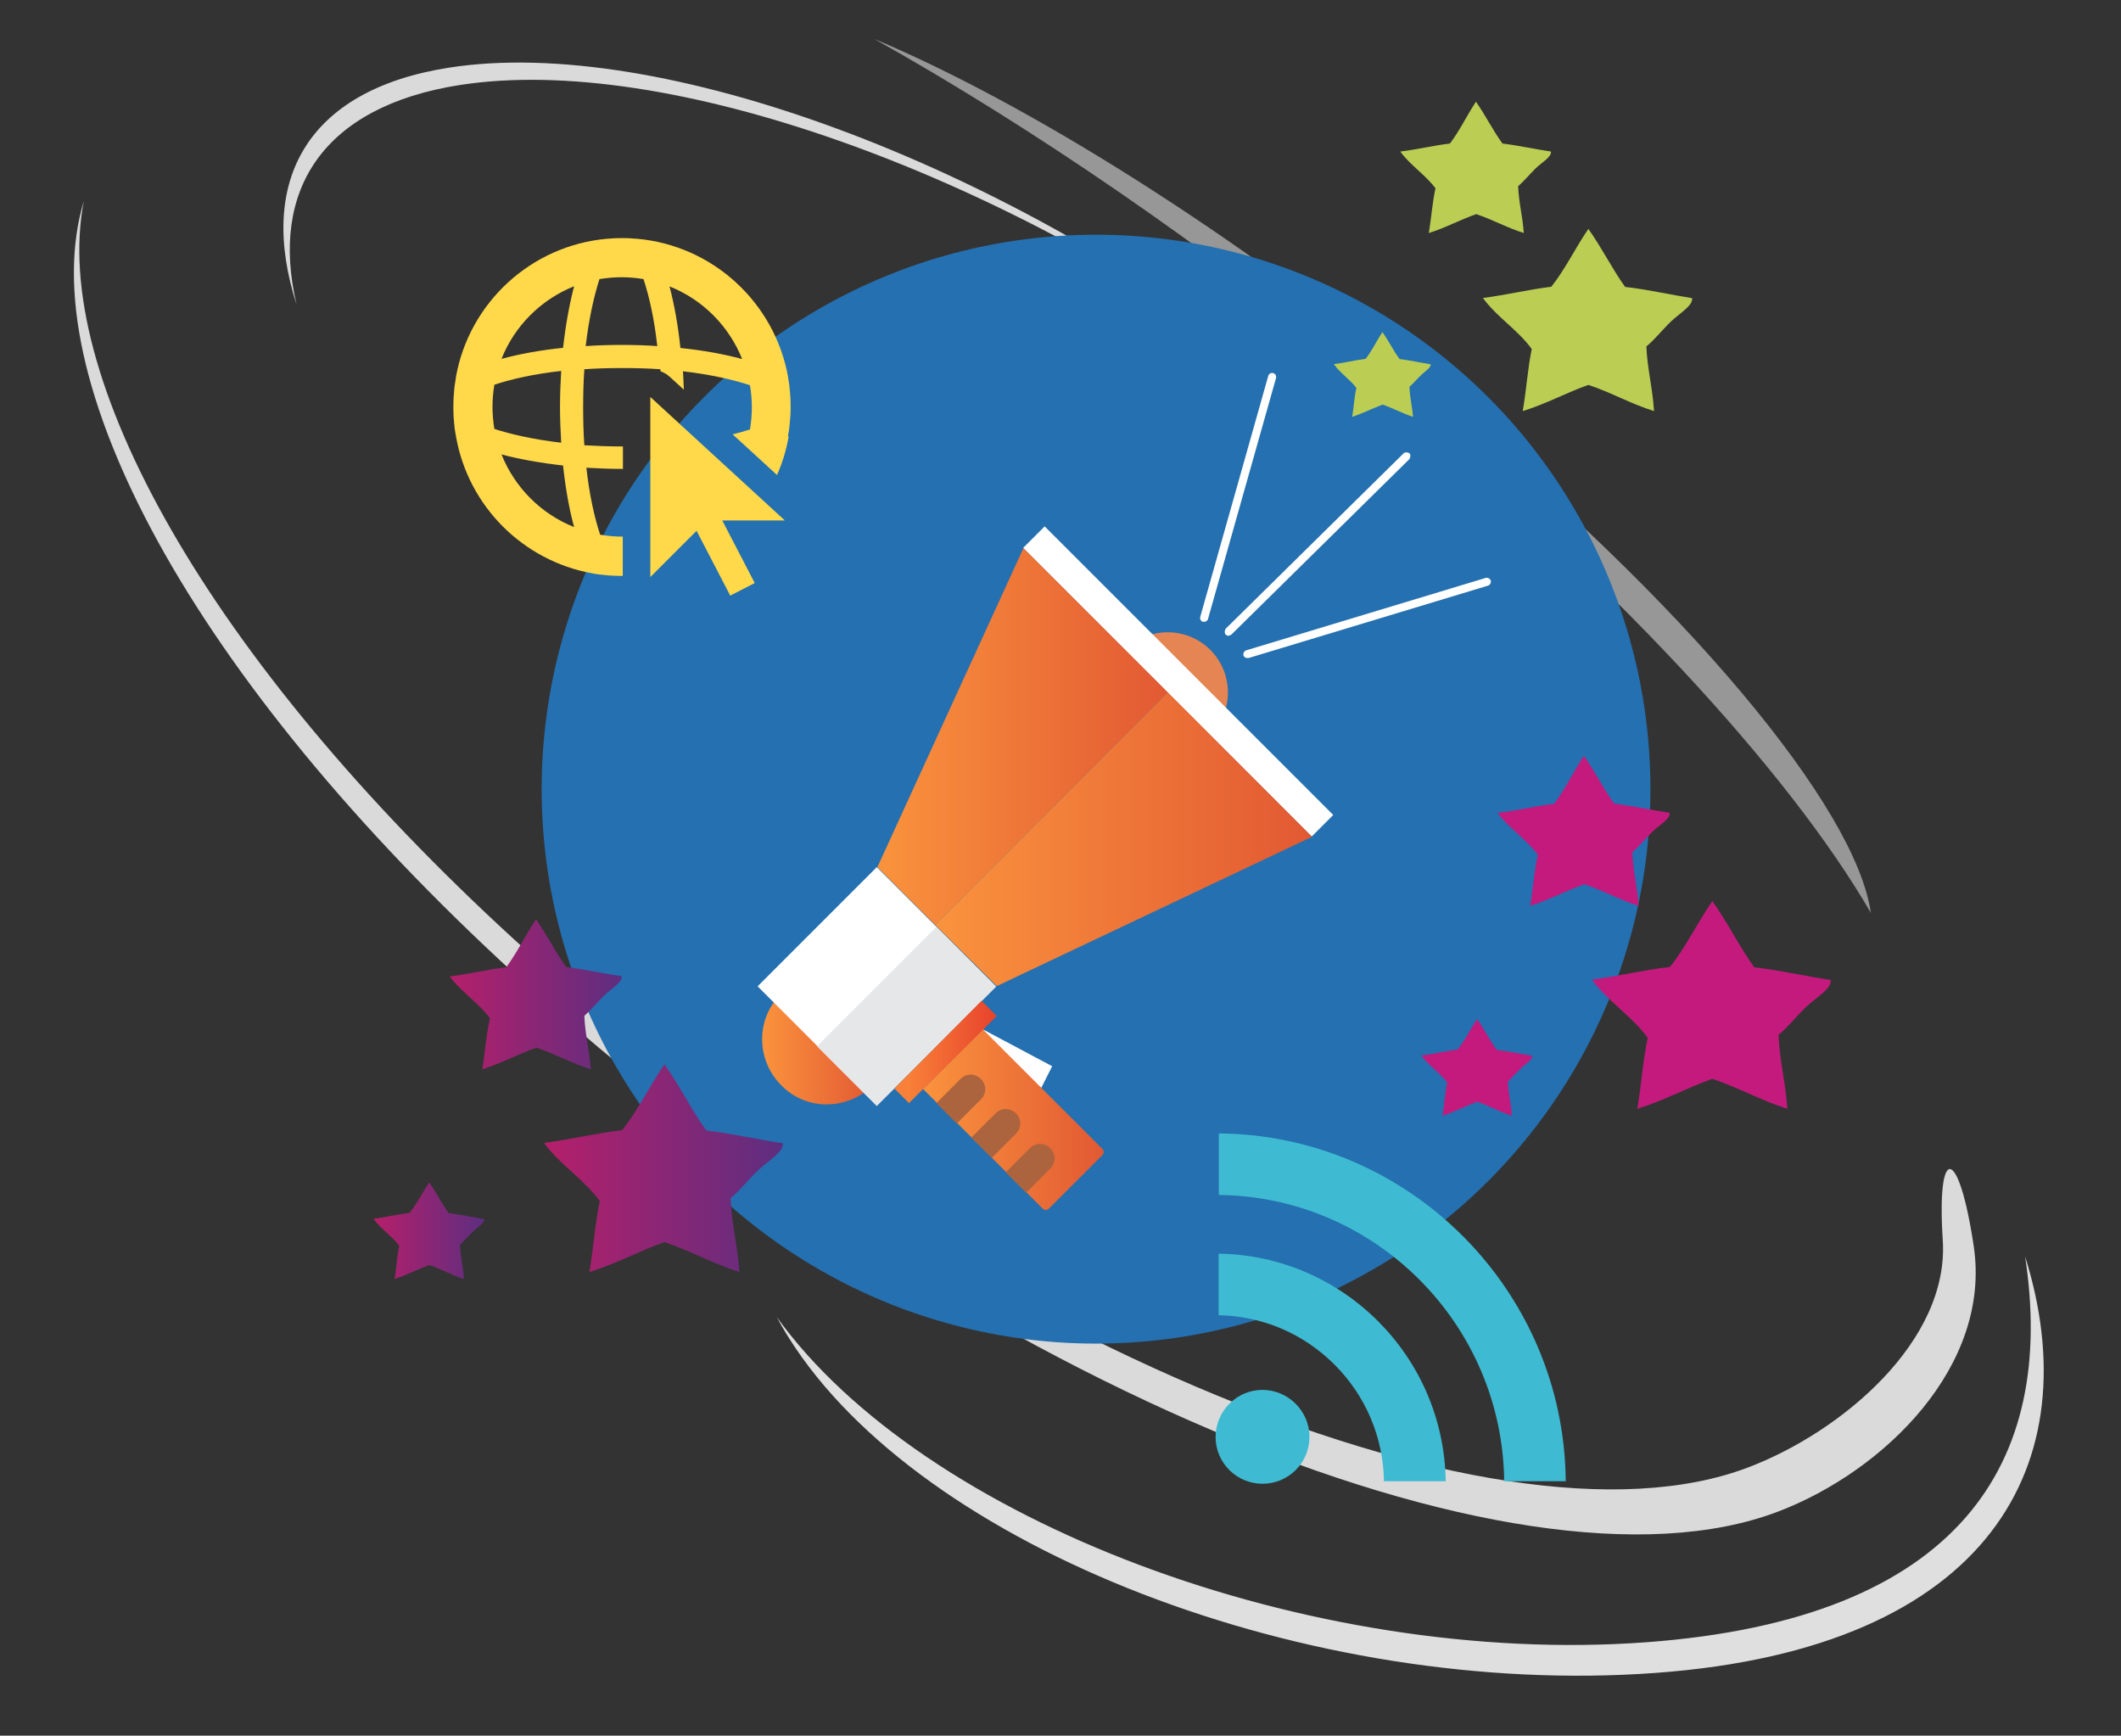 <?xml version="1.0" encoding="utf-8"?>
<!-- Generator: Adobe Illustrator 24.0.0, SVG Export Plug-In . SVG Version: 6.00 Build 0)  -->
<svg version="1.1" id="Layer_1" xmlns="http://www.w3.org/2000/svg" xmlns:xlink="http://www.w3.org/1999/xlink" x="0px" y="0px"
	 viewBox="0 0 1247.2 1020.5" style="enable-background:new 0 0 1247.2 1020.5;" xml:space="preserve">
<rect x="0" y="0" width="1247.2" height="1020.5" fill="#333333" stroke="none"/>
<style type="text/css">
	.st0{fill:#DADADA;}
	.st1{opacity:0.6;fill:#DADADA;enable-background:new    ;}
	.st2{fill:#DFDFDF;}
	.st3{fill:#2470B0;}
	.st4{fill:#FFFFFF;}
	.st5{fill:url(#SVGID_1_);}
	.st6{fill:url(#SVGID_2_);}
	.st7{fill:#E58553;}
	.st8{fill:#E6E7E8;}
	.st9{fill:url(#SVGID_3_);}
	.st10{fill:#AC643E;}
	.st11{fill:url(#SVGID_4_);}
	.st12{fill:url(#SVGID_5_);}
	.st13{fill:url(#SVGID_6_);}
	.st14{fill:url(#SVGID_7_);}
	.st15{fill:url(#SVGID_8_);}
	.st16{fill:#BBCE53;}
	.st17{fill:#C41A7D;}
	.st18{fill:#3EBBD2;}
	.st19{fill:#FFD949;}
	.st20{fill-rule:evenodd;clip-rule:evenodd;fill:#FFD949;}
</style>
<g id="Layer_1_2_">
	<g id="Layer_1_3_">
		<path class="st0" d="M1142.4,729.2c3.8,59.1-59.1,112.5-114.2,133.5c-150.6,57.6-475.4-81.2-725.5-310
			C121.7,387.1,29.4,219.8,49.3,118.2c-31,102.5,62.6,280,254.2,455.2c255.1,233.4,587.4,374.5,742.2,315.3
			c62.6-23.9,125.4-85.8,114.9-156C1151.7,673.2,1138.7,672.5,1142.4,729.2z"/>
		<path class="st0" d="M270.3,50c-80.4,12.6-111.8,61.8-95.9,129.1c-23.3-72.4,5.8-126.2,89.5-139.3
			c123.9-19.4,325.7,56.8,479.2,175.4C587.4,101.9,392.1,31,270.3,50z"/>
		<path class="st1" d="M807.2,225.1c140.4,114.9,244.5,228.2,292.9,311.6c-8.8-61.8-107.8-181.8-258.1-304.8
			C725.4,136.4,604.6,61,514.1,22.9C605.7,74.2,707.9,143.8,807.2,225.1z"/>
		<path class="st2" d="M967.9,965.6c-198.2,14.5-425.2-71.7-511.2-191.3c2.2,4,4.5,8.1,7.1,12.2c77.8,123.8,306.1,212.1,509.9,197.1
			c197.5-14.5,255-123.9,217.1-244.9C1209.3,859.7,1152.9,952,967.9,965.6z"/>
	</g>
</g>
<g id="Layer_2_1_">
</g>
<g id="Layer_1_1_">
	<g>
		<g>
			<circle class="st3" cx="644.5" cy="464" r="326"/>
			<polygon class="st4" points="577.9,605.2 618.7,626.9 612.3,639.6 577.9,626.9 			"/>
			
				<linearGradient id="SVGID_1_" gradientUnits="userSpaceOnUse" x1="542.452" y1="406.365" x2="648.709" y2="406.365" gradientTransform="matrix(1 0 0 1 0 252)">
				<stop  offset="0" style="stop-color:#FA933D"/>
				<stop  offset="1" style="stop-color:#E25933"/>
			</linearGradient>
			<path class="st5" d="M577.9,605.2l70.3,70.3c1.1,1.1,1.1,2.6,0,3.7l-31.4,31.4c-1.1,1.1-2.6,1.1-3.7,0l-70.3-70.3L577.9,605.2z"
				/>
			
				<linearGradient id="SVGID_2_" gradientUnits="userSpaceOnUse" x1="448.031" y1="364.825" x2="513.19" y2="364.825" gradientTransform="matrix(1 0 0 1 0 252)">
				<stop  offset="0" style="stop-color:#FA933D"/>
				<stop  offset="1" style="stop-color:#E25933"/>
			</linearGradient>
			<path class="st6" d="M513.2,638.1c-15,15-39.3,15-53.8,0c-15-15-15-39.3,0-53.8L513.2,638.1z"/>
			<path class="st7" d="M711.7,432.2c13.8-13.8,13.8-36.3,0-50.1c-13.8-13.8-36.3-13.8-50.1,0L711.7,432.2z"/>
			
				<rect x="466.1" y="530.4" transform="matrix(0.707 -0.707 0.707 0.707 -259.031 534.46)" class="st4" width="99.1" height="99.1"/>
			
				<rect x="483.6" y="572.9" transform="matrix(0.707 -0.707 0.707 0.707 -266.52 552.045)" class="st8" width="99.1" height="49.7"/>
			
				<rect x="684" y="280.7" transform="matrix(0.707 -0.707 0.707 0.707 -80.406 607.282)" class="st4" width="17.9" height="240"/>
			
				<linearGradient id="SVGID_3_" gradientUnits="userSpaceOnUse" x1="525.838" y1="366.507" x2="586.022" y2="366.507" gradientTransform="matrix(1 0 0 1 0 252)">
				<stop  offset="0.147" style="stop-color:#F88038"/>
				<stop  offset="1" style="stop-color:#E7422C"/>
			</linearGradient>
			<polygon class="st9" points="586.1,597.4 534.5,648.6 525.9,640 577.2,588.4 			"/>
			<path class="st10" d="M564.8,634.4l-14.2,14.2l12,12l14.2-14.2c3.4-3.4,3.4-8.6,0-12C573.4,631,568.2,631,564.8,634.4z"/>
			<path class="st10" d="M585.4,654.6l-14.2,14.2l12,12l14.2-14.2c3.4-3.4,3.4-8.6,0-12S588.7,651.2,585.4,654.6z"/>
			<path class="st10" d="M605.6,675.1l-14.2,14.2l12,12l14.2-14.2c3.4-3.4,3.4-8.6,0-12S608.9,671.8,605.6,675.1z"/>
			
				<linearGradient id="SVGID_4_" gradientUnits="userSpaceOnUse" x1="515.852" y1="181.094" x2="686.687" y2="181.094" gradientTransform="matrix(1 0 0 1 0 252)">
				<stop  offset="0" style="stop-color:#FA933D"/>
				<stop  offset="1" style="stop-color:#E25933"/>
			</linearGradient>
			<polygon class="st11" points="601.8,322.3 515.9,509.9 549.9,543.9 686.7,407.1 			"/>
			
				<linearGradient id="SVGID_5_" gradientUnits="userSpaceOnUse" x1="549.869" y1="241.465" x2="771.319" y2="241.465" gradientTransform="matrix(1 0 0 1 0 252)">
				<stop  offset="0" style="stop-color:#FA933D"/>
				<stop  offset="1" style="stop-color:#E25933"/>
			</linearGradient>
			<polygon class="st12" points="549.9,543.9 586.1,579.8 771.5,492 686.7,407.1 			"/>
		</g>
		<g>
			<path class="st4" d="M722.2,373.8c-0.7,0-1.1-0.4-1.5-0.7c-0.7-0.7-0.7-2.2,0-3.4l104.7-103.2c0.7-0.7,2.2-0.7,3.4,0
				c0.7,0.7,0.7,2.2,0,3.4L724.1,373.1C723.3,373.5,722.9,373.8,722.2,373.8z"/>
		</g>
		<g>
			<path class="st4" d="M733.4,386.9c-1.1,0-1.9-0.7-2.2-1.5c-0.4-1.1,0.4-2.6,1.5-3l140.9-42.6c1.1-0.4,2.6,0.4,3,1.5
				c0.4,1.1-0.4,2.6-1.5,3l-140.9,42.6C733.8,386.9,733.8,386.9,733.4,386.9z"/>
		</g>
		<g>
			<path class="st4" d="M708,365.6c-0.4,0-0.4,0-0.7,0c-1.1-0.4-1.9-1.5-1.5-3l40-141.7c0.4-1.1,1.5-1.9,3-1.5
				c1.1,0.4,1.9,1.5,1.5,3l-40,141.7C709.9,365.2,708.7,365.6,708,365.6z"/>
		</g>
	</g>
</g>
<g>
	
		<linearGradient id="SVGID_6_" gradientUnits="userSpaceOnUse" x1="264.162" y1="693.686" x2="365.46" y2="693.686" gradientTransform="matrix(1 0 0 -1 0 1278.246)">
		<stop  offset="0" style="stop-color:#B51F6A"/>
		<stop  offset="1" style="stop-color:#5E2E80"/>
	</linearGradient>
	<path class="st13" d="M315.2,540.5c6.3,8.9,11.3,19.2,17.8,28.1c11.3,1.4,21.6,3.8,32.6,5.4c0.5,3.8-6.6,7.5-10.3,11.3
		c-4.2,4.2-8,8.7-11.7,12c0.5,11.3,3,20.4,3.8,31.4c-11.3-3.5-20.6-8.9-31.9-12.7c-11,3.8-20.4,9.1-31.9,12.7
		c1.6-9.8,2.3-20.6,4.5-30c-6.8-9.1-16.9-15.5-23.7-24.6c11.5-1.4,21.8-4,33.3-5.4C304.2,559.9,309.1,549.6,315.2,540.5z"/>
	
		<linearGradient id="SVGID_7_" gradientUnits="userSpaceOnUse" x1="219.549" y1="554.667" x2="284.815" y2="554.667" gradientTransform="matrix(1 0 0 -1 0 1278.246)">
		<stop  offset="0" style="stop-color:#B51F6A"/>
		<stop  offset="1" style="stop-color:#5E2E80"/>
	</linearGradient>
	<path class="st14" d="M252.4,695.2c4.2,5.9,7.3,12.4,11.5,18.1c7.3,0.9,13.8,2.3,20.9,3.5c0.2,2.3-4.2,4.9-6.6,7.3
		c-2.8,2.6-5.2,5.6-7.7,7.7c0.2,7.3,1.9,13.1,2.3,20.2c-7.3-2.3-13.4-5.9-20.4-8.2c-7,2.6-13.1,5.9-20.4,8.2
		c1.2-6.3,1.4-13.4,2.8-19.5c-4.5-5.9-10.8-9.8-15.2-15.9c7.3-0.9,14.1-2.6,21.3-3.5C245.3,707.6,248.4,701.1,252.4,695.2z"/>
	
		<linearGradient id="SVGID_8_" gradientUnits="userSpaceOnUse" x1="319.887" y1="591.356" x2="460.167" y2="591.356" gradientTransform="matrix(1 0 0 -1 0 1278.246)">
		<stop  offset="0" style="stop-color:#B51F6A"/>
		<stop  offset="1" style="stop-color:#5E2E80"/>
	</linearGradient>
	<path class="st15" d="M390.7,625.8c8.9,12.4,15.7,26.5,24.6,38.9c15.7,1.9,29.8,5.2,45,7.5c0.7,5.2-8.9,10.5-14.3,15.7
		c-5.9,5.6-11,12.2-16.4,16.6c0.7,15.5,4.2,28.1,5.2,43.4c-15.7-4.9-28.6-12.4-44.1-17.6c-15.2,5.4-28.1,12.7-44.1,17.6
		c2.3-13.6,3.3-28.6,6.1-41.7c-9.4-12.9-23.4-21.3-32.8-34.2c15.9-2.1,30-5.6,45.9-7.5C375.2,652.8,382,638.5,390.7,625.8z"/>
</g>
<path class="st16" d="M867.9,59.8c5.5,7.8,9.9,16.8,15.6,24.6c9.9,1.2,18.9,3.3,28.5,4.7c0.4,3.3-5.7,6.6-9,9.9
	c-3.7,3.7-7,7.6-10.3,10.5c0.4,9.9,2.7,17.9,3.3,27.5c-9.9-3.1-18.1-7.8-27.9-11.1c-9.6,3.3-17.9,8-27.9,11.1
	c1.4-8.6,2.1-18.1,3.9-26.3c-6-8-14.8-13.5-20.7-21.6c10.1-1.2,19.1-3.5,29.2-4.7C858.3,76.9,862.6,67.8,867.9,59.8z"/>
<path class="st16" d="M812.9,195.3c3.7,5.1,6.4,10.9,10.1,15.8c6.4,0.8,12.1,2.1,18.3,3.1c0.2,2.1-3.7,4.3-5.7,6.4
	c-2.5,2.3-4.5,4.9-6.8,6.8c0.2,6.4,1.6,11.5,2.1,17.7c-6.4-2.1-11.7-5.1-17.9-7.2c-6.2,2.3-11.5,5.1-17.9,7.2c1-5.5,1.2-11.7,2.5-17
	c-3.9-5.1-9.4-8.6-13.3-14c6.4-0.8,12.3-2.3,18.7-3.1C806.8,206.2,809.4,200.5,812.9,195.3z"/>
<path class="st16" d="M934,134.6c7.8,10.9,13.8,23.2,21.6,34.1c13.8,1.6,26.1,4.5,39.4,6.6c0.6,4.5-7.8,9.2-12.5,13.8
	c-5.1,4.9-9.6,10.7-14.4,14.6c0.6,13.5,3.7,24.6,4.5,38c-13.8-4.3-25-10.9-38.6-15.4c-13.3,4.7-24.6,11.1-38.6,15.4
	c2.1-11.9,2.9-25,5.3-36.5c-8.2-11.3-20.5-18.7-28.7-30c14-1.8,26.3-4.9,40.2-6.6C920.5,158.2,926.4,145.6,934,134.6z"/>
<path class="st17" d="M931.4,444.4c6.3,8.9,11.3,19.2,17.8,28.1c11.3,1.4,21.6,3.8,32.6,5.4c0.5,3.8-6.6,7.5-10.3,11.3
	c-4.2,4.2-8,8.7-11.7,12c0.5,11.3,3,20.4,3.8,31.4c-11.3-3.5-20.6-8.9-31.9-12.7c-11,3.8-20.4,9.1-31.9,12.7
	c1.6-9.8,2.3-20.6,4.5-30c-6.8-9.1-16.9-15.5-23.7-24.6c11.5-1.4,21.8-4,33.3-5.4C920.4,463.9,925.3,453.6,931.4,444.4z"/>
<path class="st17" d="M868.6,599.2c4.2,5.9,7.3,12.4,11.5,18.1c7.3,0.9,13.8,2.3,20.9,3.5c0.2,2.3-4.2,4.9-6.6,7.3
	c-2.8,2.6-5.2,5.6-7.7,7.7c0.2,7.3,1.9,13.1,2.3,20.2c-7.3-2.3-13.4-5.9-20.4-8.2c-7,2.6-13.1,5.9-20.4,8.2
	c1.2-6.3,1.4-13.4,2.8-19.5c-4.5-5.9-10.8-9.8-15.2-15.9c7.3-0.9,14.1-2.6,21.3-3.5C861.6,611.6,864.6,605,868.6,599.2z"/>
<path class="st17" d="M1006.9,529.8c8.9,12.4,15.7,26.5,24.6,38.9c15.7,1.9,29.8,5.2,45,7.5c0.7,5.2-8.9,10.5-14.3,15.7
	c-5.9,5.6-11,12.2-16.4,16.6c0.7,15.5,4.2,28.1,5.2,43.4c-15.7-4.9-28.6-12.4-44.1-17.6c-15.2,5.4-28.1,12.7-44.1,17.6
	c2.3-13.6,3.3-28.6,6.1-41.7c-9.4-12.9-23.4-21.3-32.8-34.2c15.9-2.1,30-5.6,45.9-7.5C991.4,556.7,998.2,542.4,1006.9,529.8z"/>
<g>
	<path class="st18" d="M770,844.9c0,15.2-12.4,27.5-27.6,27.5c-15.2,0-27.6-12.3-27.6-27.5s12.4-27.7,27.6-27.7
		C757.6,817.3,770,829.7,770,844.9z"/>
	<path class="st18" d="M850.1,870.9h-36.3c-0.4-25.9-10.7-50.1-29-68.5c-18.3-18.3-42.4-28.6-68.2-29.1v-36.2
		C789.8,738.2,849.1,797.6,850.1,870.9z"/>
	<path class="st18" d="M920.7,870.9h-36.2c-1-92.3-75.7-167.3-167.8-168.3v-36.2C828.7,667.4,919.7,758.6,920.7,870.9z"/>
</g>
<polygon class="st19" points="382.4,233.4 382.4,339.3 409.6,312.1 429.4,350.2 443.8,342.8 424.7,306 461.5,306 "/>
<path class="st20" d="M400.1,204.6c-1.4-13.3-3.6-25.6-6.4-36.2c19.4,7.7,34.9,23.2,42.7,42.7C425.7,208.2,413.5,206,400.1,204.6z
	 M365.6,202.8c-7.3,0-14.3,0.2-21.2,0.7c1.9-16.3,4.9-29.4,8.1-39.4c4.3-0.7,8.6-1.1,13-1.1c4.4,0,8.8,0.4,12.9,1.1
	c3.3,10,6.3,23.1,8.1,39.4C379.9,203,372.8,202.8,365.6,202.8z M330,260.3c-16.2-1.9-29.4-4.9-39.3-8.1c-0.7-4.2-1.1-8.6-1.1-13
	c0-4.5,0.4-8.8,1.1-13c10-3.3,23.1-6.3,39.3-8.1c-0.4,6.8-0.7,13.9-0.7,21.2C329.3,246.4,329.6,253.4,330,260.3z M337.6,309.9
	c-19.4-7.7-34.9-23.2-42.7-42.7c10.6,2.8,22.9,5,36.2,6.5C332.5,287,334.7,299.3,337.6,309.9z M337.6,168.3
	c-2.8,10.6-5,22.9-6.5,36.2c-13.3,1.4-25.6,3.6-36.2,6.5C302.6,191.6,318.1,176.1,337.6,168.3z M463.4,256.2c0.2-1,0.3-2,0.5-3
	l0.2-1.6c0.1-1,0.2-1.9,0.3-2.9l0.2-2.3l0.2-2.4c0.1-1.6,0.1-3.2,0.1-4.8c0-1.6,0-3.2-0.1-4.7c0-1-0.1-2-0.2-2.9l-0.1-1.5
	c-0.1-1.3-0.3-2.5-0.4-3.8l-0.1-0.6c-0.2-1.3-0.4-2.6-0.6-3.9l0-0.2c-7.8-43.5-44-77.2-88.7-81.2l-0.2,0c-1.4-0.1-2.7-0.2-4.1-0.3
	c-1.5-0.1-3.1-0.1-4.6-0.1c-1.6,0-3.1,0-4.7,0.1c-1.4,0.1-2.8,0.2-4.1,0.3l-0.2,0c-44.7,4-80.9,37.7-88.7,81.2l0,0.3
	c-0.2,1.3-0.4,2.6-0.6,3.9l-0.1,0.6c-0.2,1.2-0.3,2.5-0.4,3.8l-0.1,1.5c-0.1,1-0.2,2-0.2,2.9c-0.1,1.6-0.1,3.1-0.1,4.7
	c0,1.6,0,3.1,0.1,4.7c0,1.1,0.1,2.1,0.2,3.1l0.1,1.4c0.1,1.3,0.3,2.6,0.4,3.8l0.1,0.5c0.2,1.4,0.4,2.8,0.7,4.1v0.1
	c7.3,40.7,39.3,72.7,80,80.1l0,0l0.9,0.2l2.8,0.4l1.9,0.2l2.6,0.3l2.6,0.2c0.7,0,1.4,0.1,2.1,0.1c1.6,0.1,3.2,0.1,4.8,0.1h0.3v-0.9
	v-22.2l-0.3,0c-4.4,0-8.8-0.4-13-1.1c-3.3-10-6.3-23.1-8.1-39.4c6.9,0.4,13.9,0.7,21.2,0.7h0.3v-13.2h-0.3c-7.9,0-15.4-0.3-22.4-0.7
	c-0.5-7-0.7-14.4-0.7-22.3c0-7.9,0.2-15.4,0.7-22.4c7-0.5,14.4-0.7,22.4-0.7c7.9,0,15.3,0.2,22.3,0.7l0.1,1.2c2,0.7,3.9,1.8,5.6,3.4
	l8.1,7.4c-0.1-3.7-0.3-7.2-0.5-10.8c16.3,1.9,29.4,4.9,39.4,8.2c0.7,4.2,1.1,8.6,1.1,13c0,4.4-0.4,8.8-1.1,13c-3.1,1-6.5,2-10.2,2.9
	l7.8,7.1l18.3,16.8c3.1-7,5.4-14.5,6.8-22.3L463.4,256.2z"/>
</svg>
